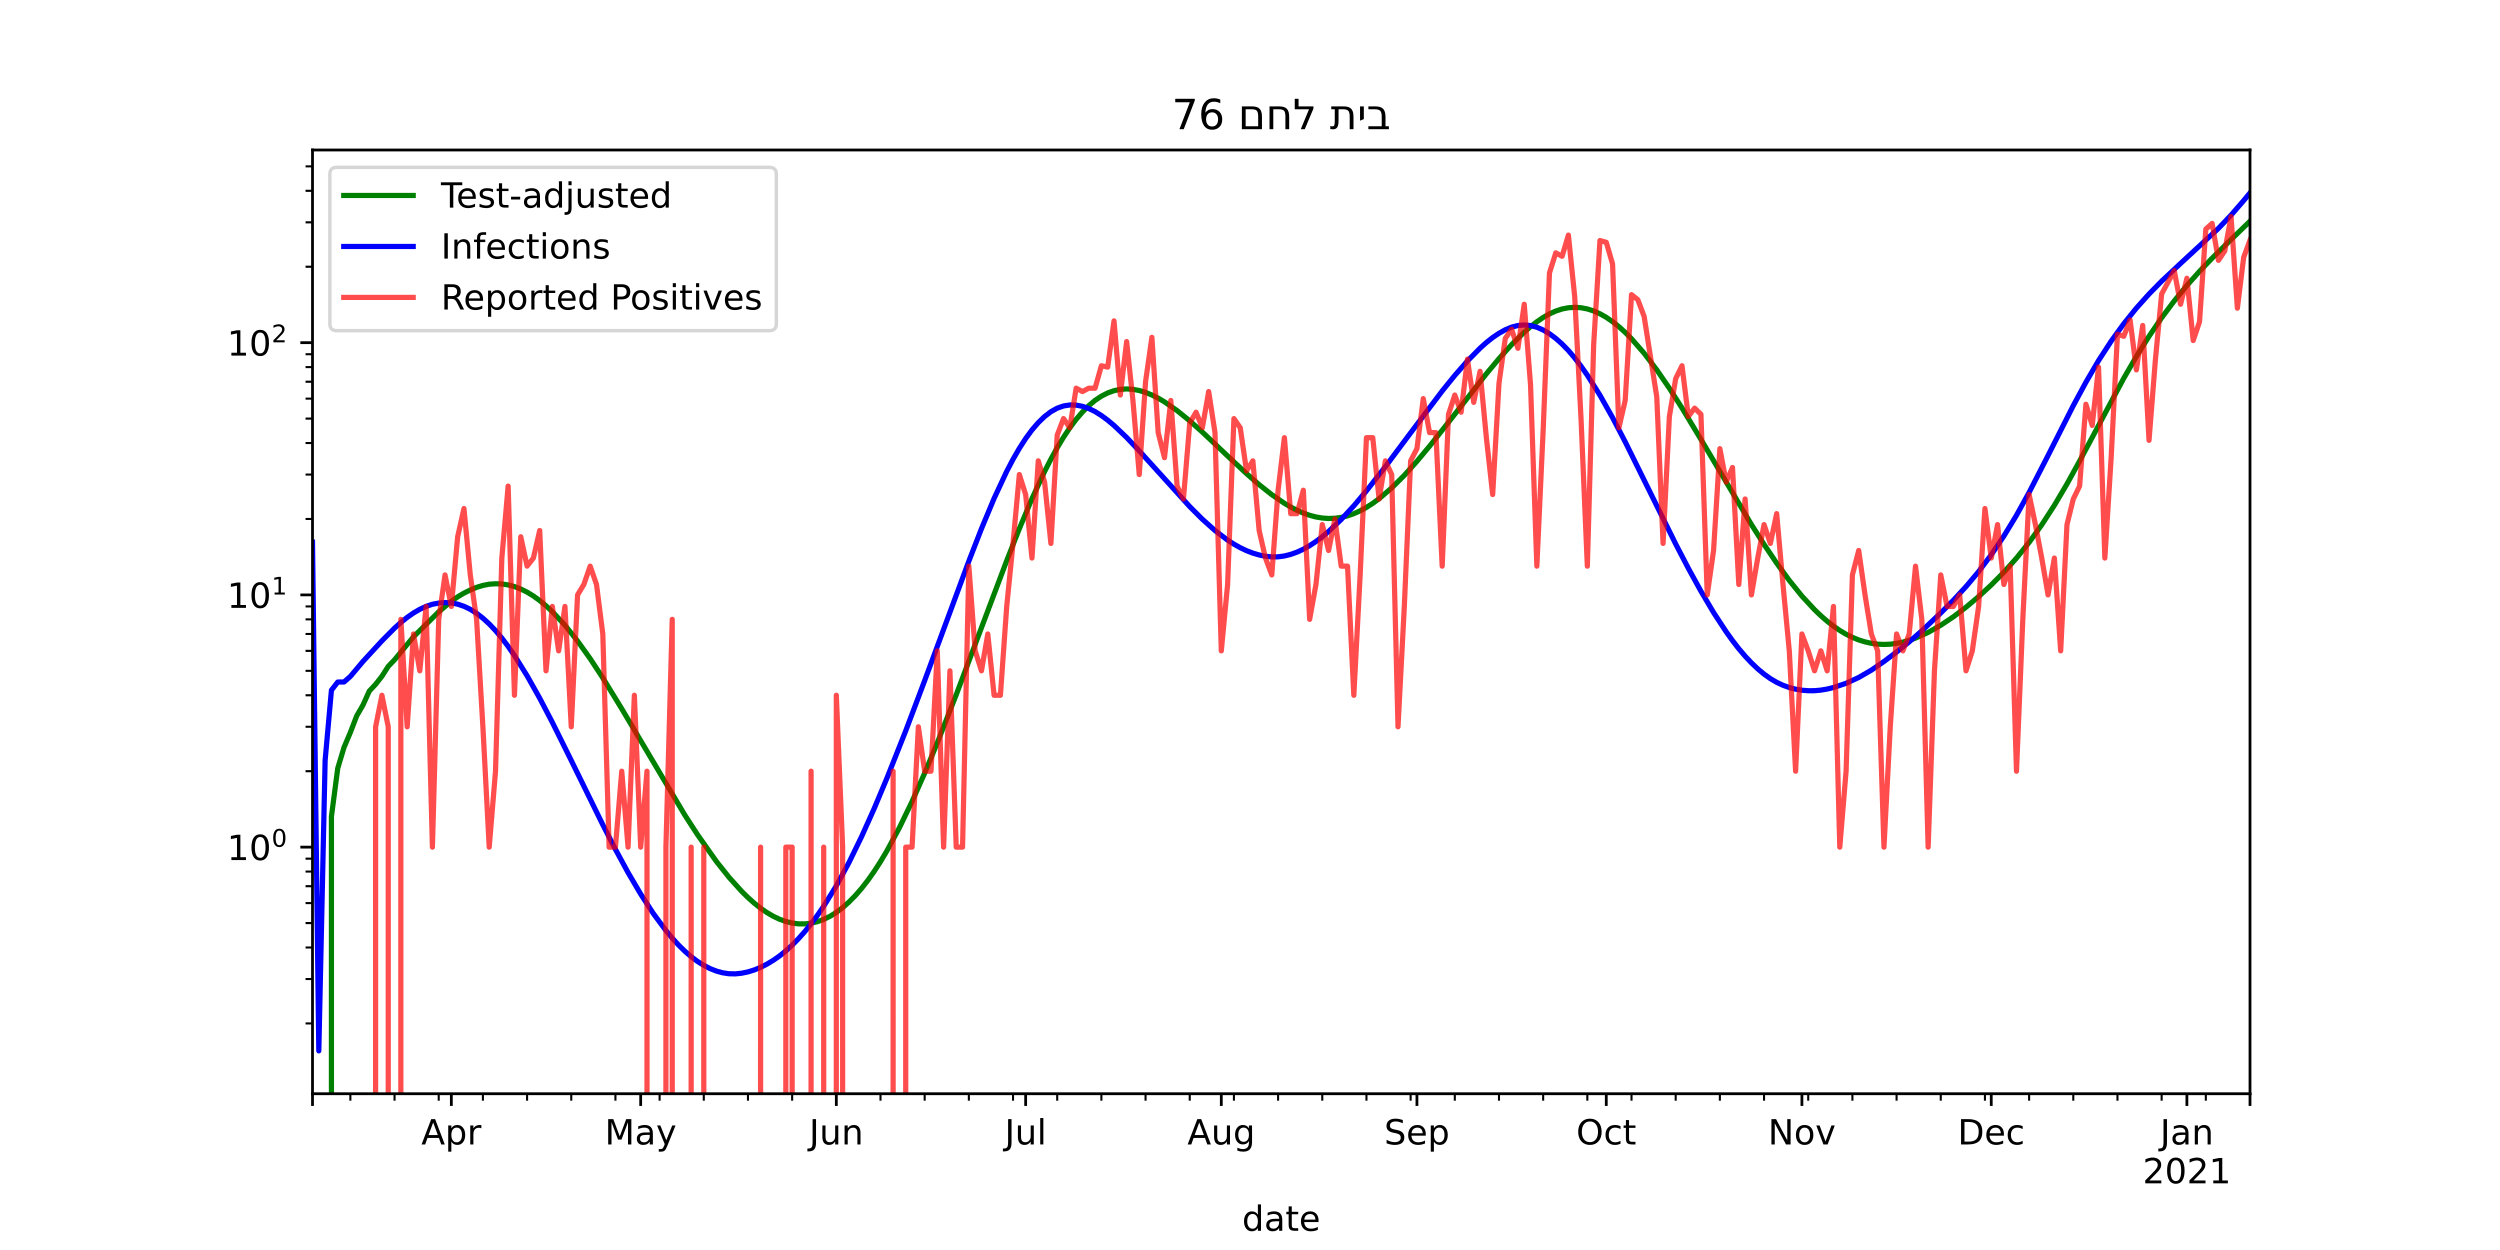 <?xml version="1.0" encoding="utf-8" standalone="no"?>
<!DOCTYPE svg PUBLIC "-//W3C//DTD SVG 1.1//EN"
  "http://www.w3.org/Graphics/SVG/1.1/DTD/svg11.dtd">
<!-- Created with matplotlib (https://matplotlib.org/) -->
<svg height="360pt" version="1.1" viewBox="0 0 720 360" width="720pt" xmlns="http://www.w3.org/2000/svg" xmlns:xlink="http://www.w3.org/1999/xlink">
 <defs>
  <style type="text/css">*{stroke-linecap:butt;stroke-linejoin:round;}</style>
 </defs>
 <g id="figure_1">
  <g id="patch_1">
   <path d="M 0 360 
L 720 360 
L 720 0 
L 0 0 
z
" style="fill:#ffffff;"/>
  </g>
  <g id="axes_1">
   <g id="patch_2">
    <path d="M 90 315 
L 648 315 
L 648 43.2 
L 90 43.2 
z
" style="fill:#ffffff;"/>
   </g>
   <g id="matplotlib.axis_1">
    <g id="xtick_1">
     <g id="line2d_1">
      <defs>
       <path d="M 0 0 
L 0 3.5 
" id="md48833c5bd" style="stroke:#000000;stroke-width:0.8;"/>
      </defs>
      <g>
       <use style="stroke:#000000;stroke-width:0.8;" x="90" xlink:href="#md48833c5bd" y="315"/>
      </g>
     </g>
    </g>
    <g id="xtick_2">
     <g id="line2d_2">
      <g>
       <use style="stroke:#000000;stroke-width:0.8;" x="129.987" xlink:href="#md48833c5bd" y="315"/>
      </g>
     </g>
     <g id="text_1">
      <!-- Apr -->
      <g transform="translate(121.337 329.598)scale(0.1 -0.1)">
       <defs>
        <path d="M 34.188 63.188 
L 20.797 26.906 
L 47.609 26.906 
z
M 28.609 72.906 
L 39.797 72.906 
L 67.578 0 
L 57.328 0 
L 50.688 18.703 
L 17.828 18.703 
L 11.188 0 
L 0.781 0 
z
" id="DejaVuSans-65"/>
        <path d="M 18.109 8.203 
L 18.109 -20.797 
L 9.078 -20.797 
L 9.078 54.688 
L 18.109 54.688 
L 18.109 46.391 
Q 20.953 51.266 25.266 53.625 
Q 29.594 56 35.594 56 
Q 45.562 56 51.781 48.094 
Q 58.016 40.188 58.016 27.297 
Q 58.016 14.406 51.781 6.484 
Q 45.562 -1.422 35.594 -1.422 
Q 29.594 -1.422 25.266 0.953 
Q 20.953 3.328 18.109 8.203 
z
M 48.688 27.297 
Q 48.688 37.203 44.609 42.844 
Q 40.531 48.484 33.406 48.484 
Q 26.266 48.484 22.188 42.844 
Q 18.109 37.203 18.109 27.297 
Q 18.109 17.391 22.188 11.75 
Q 26.266 6.109 33.406 6.109 
Q 40.531 6.109 44.609 11.75 
Q 48.688 17.391 48.688 27.297 
z
" id="DejaVuSans-112"/>
        <path d="M 41.109 46.297 
Q 39.594 47.172 37.812 47.578 
Q 36.031 48 33.891 48 
Q 26.266 48 22.188 43.047 
Q 18.109 38.094 18.109 28.812 
L 18.109 0 
L 9.078 0 
L 9.078 54.688 
L 18.109 54.688 
L 18.109 46.188 
Q 20.953 51.172 25.484 53.578 
Q 30.031 56 36.531 56 
Q 37.453 56 38.578 55.875 
Q 39.703 55.766 41.062 55.516 
z
" id="DejaVuSans-114"/>
       </defs>
       <use xlink:href="#DejaVuSans-65"/>
       <use x="68.408" xlink:href="#DejaVuSans-112"/>
       <use x="131.885" xlink:href="#DejaVuSans-114"/>
      </g>
     </g>
    </g>
    <g id="xtick_3">
     <g id="line2d_3">
      <g>
       <use style="stroke:#000000;stroke-width:0.8;" x="184.515" xlink:href="#md48833c5bd" y="315"/>
      </g>
     </g>
     <g id="text_2">
      <!-- May -->
      <g transform="translate(174.177 329.598)scale(0.1 -0.1)">
       <defs>
        <path d="M 9.812 72.906 
L 24.516 72.906 
L 43.109 23.297 
L 61.812 72.906 
L 76.516 72.906 
L 76.516 0 
L 66.891 0 
L 66.891 64.016 
L 48.094 14.016 
L 38.188 14.016 
L 19.391 64.016 
L 19.391 0 
L 9.812 0 
z
" id="DejaVuSans-77"/>
        <path d="M 34.281 27.484 
Q 23.391 27.484 19.188 25 
Q 14.984 22.516 14.984 16.5 
Q 14.984 11.719 18.141 8.906 
Q 21.297 6.109 26.703 6.109 
Q 34.188 6.109 38.703 11.406 
Q 43.219 16.703 43.219 25.484 
L 43.219 27.484 
z
M 52.203 31.203 
L 52.203 0 
L 43.219 0 
L 43.219 8.297 
Q 40.141 3.328 35.547 0.953 
Q 30.953 -1.422 24.312 -1.422 
Q 15.922 -1.422 10.953 3.297 
Q 6 8.016 6 15.922 
Q 6 25.141 12.172 29.828 
Q 18.359 34.516 30.609 34.516 
L 43.219 34.516 
L 43.219 35.406 
Q 43.219 41.609 39.141 45 
Q 35.062 48.391 27.688 48.391 
Q 23 48.391 18.547 47.266 
Q 14.109 46.141 10.016 43.891 
L 10.016 52.203 
Q 14.938 54.109 19.578 55.047 
Q 24.219 56 28.609 56 
Q 40.484 56 46.344 49.844 
Q 52.203 43.703 52.203 31.203 
z
" id="DejaVuSans-97"/>
        <path d="M 32.172 -5.078 
Q 28.375 -14.844 24.75 -17.812 
Q 21.141 -20.797 15.094 -20.797 
L 7.906 -20.797 
L 7.906 -13.281 
L 13.188 -13.281 
Q 16.891 -13.281 18.938 -11.516 
Q 21 -9.766 23.484 -3.219 
L 25.094 0.875 
L 2.984 54.688 
L 12.5 54.688 
L 29.594 11.922 
L 46.688 54.688 
L 56.203 54.688 
z
" id="DejaVuSans-121"/>
       </defs>
       <use xlink:href="#DejaVuSans-77"/>
       <use x="86.279" xlink:href="#DejaVuSans-97"/>
       <use x="147.559" xlink:href="#DejaVuSans-121"/>
      </g>
     </g>
    </g>
    <g id="xtick_4">
     <g id="line2d_4">
      <g>
       <use style="stroke:#000000;stroke-width:0.8;" x="240.86" xlink:href="#md48833c5bd" y="315"/>
      </g>
     </g>
     <g id="text_3">
      <!-- Jun -->
      <g transform="translate(233.047 329.598)scale(0.1 -0.1)">
       <defs>
        <path d="M 9.812 72.906 
L 19.672 72.906 
L 19.672 5.078 
Q 19.672 -8.109 14.672 -14.062 
Q 9.672 -20.016 -1.422 -20.016 
L -5.172 -20.016 
L -5.172 -11.719 
L -2.094 -11.719 
Q 4.438 -11.719 7.125 -8.047 
Q 9.812 -4.391 9.812 5.078 
z
" id="DejaVuSans-74"/>
        <path d="M 8.5 21.578 
L 8.5 54.688 
L 17.484 54.688 
L 17.484 21.922 
Q 17.484 14.156 20.5 10.266 
Q 23.531 6.391 29.594 6.391 
Q 36.859 6.391 41.078 11.031 
Q 45.312 15.672 45.312 23.688 
L 45.312 54.688 
L 54.297 54.688 
L 54.297 0 
L 45.312 0 
L 45.312 8.406 
Q 42.047 3.422 37.719 1 
Q 33.406 -1.422 27.688 -1.422 
Q 18.266 -1.422 13.375 4.438 
Q 8.5 10.297 8.5 21.578 
z
M 31.109 56 
z
" id="DejaVuSans-117"/>
        <path d="M 54.891 33.016 
L 54.891 0 
L 45.906 0 
L 45.906 32.719 
Q 45.906 40.484 42.875 44.328 
Q 39.844 48.188 33.797 48.188 
Q 26.516 48.188 22.312 43.547 
Q 18.109 38.922 18.109 30.906 
L 18.109 0 
L 9.078 0 
L 9.078 54.688 
L 18.109 54.688 
L 18.109 46.188 
Q 21.344 51.125 25.703 53.562 
Q 30.078 56 35.797 56 
Q 45.219 56 50.047 50.172 
Q 54.891 44.344 54.891 33.016 
z
" id="DejaVuSans-110"/>
       </defs>
       <use xlink:href="#DejaVuSans-74"/>
       <use x="29.492" xlink:href="#DejaVuSans-117"/>
       <use x="92.871" xlink:href="#DejaVuSans-110"/>
      </g>
     </g>
    </g>
    <g id="xtick_5">
     <g id="line2d_5">
      <g>
       <use style="stroke:#000000;stroke-width:0.8;" x="295.388" xlink:href="#md48833c5bd" y="315"/>
      </g>
     </g>
     <g id="text_4">
      <!-- Jul -->
      <g transform="translate(289.355 329.598)scale(0.1 -0.1)">
       <defs>
        <path d="M 9.422 75.984 
L 18.406 75.984 
L 18.406 0 
L 9.422 0 
z
" id="DejaVuSans-108"/>
       </defs>
       <use xlink:href="#DejaVuSans-74"/>
       <use x="29.492" xlink:href="#DejaVuSans-117"/>
       <use x="92.871" xlink:href="#DejaVuSans-108"/>
      </g>
     </g>
    </g>
    <g id="xtick_6">
     <g id="line2d_6">
      <g>
       <use style="stroke:#000000;stroke-width:0.8;" x="351.733" xlink:href="#md48833c5bd" y="315"/>
      </g>
     </g>
     <g id="text_5">
      <!-- Aug -->
      <g transform="translate(341.97 329.598)scale(0.1 -0.1)">
       <defs>
        <path d="M 45.406 27.984 
Q 45.406 37.75 41.375 43.109 
Q 37.359 48.484 30.078 48.484 
Q 22.859 48.484 18.828 43.109 
Q 14.797 37.75 14.797 27.984 
Q 14.797 18.266 18.828 12.891 
Q 22.859 7.516 30.078 7.516 
Q 37.359 7.516 41.375 12.891 
Q 45.406 18.266 45.406 27.984 
z
M 54.391 6.781 
Q 54.391 -7.172 48.188 -13.984 
Q 42 -20.797 29.203 -20.797 
Q 24.469 -20.797 20.266 -20.094 
Q 16.062 -19.391 12.109 -17.922 
L 12.109 -9.188 
Q 16.062 -11.328 19.922 -12.344 
Q 23.781 -13.375 27.781 -13.375 
Q 36.625 -13.375 41.016 -8.766 
Q 45.406 -4.156 45.406 5.172 
L 45.406 9.625 
Q 42.625 4.781 38.281 2.391 
Q 33.938 0 27.875 0 
Q 17.828 0 11.672 7.656 
Q 5.516 15.328 5.516 27.984 
Q 5.516 40.672 11.672 48.328 
Q 17.828 56 27.875 56 
Q 33.938 56 38.281 53.609 
Q 42.625 51.219 45.406 46.391 
L 45.406 54.688 
L 54.391 54.688 
z
" id="DejaVuSans-103"/>
       </defs>
       <use xlink:href="#DejaVuSans-65"/>
       <use x="68.408" xlink:href="#DejaVuSans-117"/>
       <use x="131.787" xlink:href="#DejaVuSans-103"/>
      </g>
     </g>
    </g>
    <g id="xtick_7">
     <g id="line2d_7">
      <g>
       <use style="stroke:#000000;stroke-width:0.8;" x="408.078" xlink:href="#md48833c5bd" y="315"/>
      </g>
     </g>
     <g id="text_6">
      <!-- Sep -->
      <g transform="translate(398.653 329.598)scale(0.1 -0.1)">
       <defs>
        <path d="M 53.516 70.516 
L 53.516 60.891 
Q 47.906 63.578 42.922 64.891 
Q 37.938 66.219 33.297 66.219 
Q 25.25 66.219 20.875 63.094 
Q 16.5 59.969 16.5 54.203 
Q 16.5 49.359 19.406 46.891 
Q 22.312 44.438 30.422 42.922 
L 36.375 41.703 
Q 47.406 39.594 52.656 34.297 
Q 57.906 29 57.906 20.125 
Q 57.906 9.516 50.797 4.047 
Q 43.703 -1.422 29.984 -1.422 
Q 24.812 -1.422 18.969 -0.25 
Q 13.141 0.922 6.891 3.219 
L 6.891 13.375 
Q 12.891 10.016 18.656 8.297 
Q 24.422 6.594 29.984 6.594 
Q 38.422 6.594 43.016 9.906 
Q 47.609 13.234 47.609 19.391 
Q 47.609 24.75 44.312 27.781 
Q 41.016 30.812 33.5 32.328 
L 27.484 33.5 
Q 16.453 35.688 11.516 40.375 
Q 6.594 45.062 6.594 53.422 
Q 6.594 63.094 13.406 68.656 
Q 20.219 74.219 32.172 74.219 
Q 37.312 74.219 42.625 73.281 
Q 47.953 72.359 53.516 70.516 
z
" id="DejaVuSans-83"/>
        <path d="M 56.203 29.594 
L 56.203 25.203 
L 14.891 25.203 
Q 15.484 15.922 20.484 11.062 
Q 25.484 6.203 34.422 6.203 
Q 39.594 6.203 44.453 7.469 
Q 49.312 8.734 54.109 11.281 
L 54.109 2.781 
Q 49.266 0.734 44.188 -0.344 
Q 39.109 -1.422 33.891 -1.422 
Q 20.797 -1.422 13.156 6.188 
Q 5.516 13.812 5.516 26.812 
Q 5.516 40.234 12.766 48.109 
Q 20.016 56 32.328 56 
Q 43.359 56 49.781 48.891 
Q 56.203 41.797 56.203 29.594 
z
M 47.219 32.234 
Q 47.125 39.594 43.094 43.984 
Q 39.062 48.391 32.422 48.391 
Q 24.906 48.391 20.391 44.141 
Q 15.875 39.891 15.188 32.172 
z
" id="DejaVuSans-101"/>
       </defs>
       <use xlink:href="#DejaVuSans-83"/>
       <use x="63.477" xlink:href="#DejaVuSans-101"/>
       <use x="125" xlink:href="#DejaVuSans-112"/>
      </g>
     </g>
    </g>
    <g id="xtick_8">
     <g id="line2d_8">
      <g>
       <use style="stroke:#000000;stroke-width:0.8;" x="462.606" xlink:href="#md48833c5bd" y="315"/>
      </g>
     </g>
     <g id="text_7">
      <!-- Oct -->
      <g transform="translate(453.961 329.598)scale(0.1 -0.1)">
       <defs>
        <path d="M 39.406 66.219 
Q 28.656 66.219 22.328 58.203 
Q 16.016 50.203 16.016 36.375 
Q 16.016 22.609 22.328 14.594 
Q 28.656 6.594 39.406 6.594 
Q 50.141 6.594 56.422 14.594 
Q 62.703 22.609 62.703 36.375 
Q 62.703 50.203 56.422 58.203 
Q 50.141 66.219 39.406 66.219 
z
M 39.406 74.219 
Q 54.734 74.219 63.906 63.938 
Q 73.094 53.656 73.094 36.375 
Q 73.094 19.141 63.906 8.859 
Q 54.734 -1.422 39.406 -1.422 
Q 24.031 -1.422 14.812 8.828 
Q 5.609 19.094 5.609 36.375 
Q 5.609 53.656 14.812 63.938 
Q 24.031 74.219 39.406 74.219 
z
" id="DejaVuSans-79"/>
        <path d="M 48.781 52.594 
L 48.781 44.188 
Q 44.969 46.297 41.141 47.344 
Q 37.312 48.391 33.406 48.391 
Q 24.656 48.391 19.812 42.844 
Q 14.984 37.312 14.984 27.297 
Q 14.984 17.281 19.812 11.734 
Q 24.656 6.203 33.406 6.203 
Q 37.312 6.203 41.141 7.25 
Q 44.969 8.297 48.781 10.406 
L 48.781 2.094 
Q 45.016 0.344 40.984 -0.531 
Q 36.969 -1.422 32.422 -1.422 
Q 20.062 -1.422 12.781 6.344 
Q 5.516 14.109 5.516 27.297 
Q 5.516 40.672 12.859 48.328 
Q 20.219 56 33.016 56 
Q 37.156 56 41.109 55.141 
Q 45.062 54.297 48.781 52.594 
z
" id="DejaVuSans-99"/>
        <path d="M 18.312 70.219 
L 18.312 54.688 
L 36.812 54.688 
L 36.812 47.703 
L 18.312 47.703 
L 18.312 18.016 
Q 18.312 11.328 20.141 9.422 
Q 21.969 7.516 27.594 7.516 
L 36.812 7.516 
L 36.812 0 
L 27.594 0 
Q 17.188 0 13.234 3.875 
Q 9.281 7.766 9.281 18.016 
L 9.281 47.703 
L 2.688 47.703 
L 2.688 54.688 
L 9.281 54.688 
L 9.281 70.219 
z
" id="DejaVuSans-116"/>
       </defs>
       <use xlink:href="#DejaVuSans-79"/>
       <use x="78.711" xlink:href="#DejaVuSans-99"/>
       <use x="133.691" xlink:href="#DejaVuSans-116"/>
      </g>
     </g>
    </g>
    <g id="xtick_9">
     <g id="line2d_9">
      <g>
       <use style="stroke:#000000;stroke-width:0.8;" x="518.951" xlink:href="#md48833c5bd" y="315"/>
      </g>
     </g>
     <g id="text_8">
      <!-- Nov -->
      <g transform="translate(509.192 329.598)scale(0.1 -0.1)">
       <defs>
        <path d="M 9.812 72.906 
L 23.094 72.906 
L 55.422 11.922 
L 55.422 72.906 
L 64.984 72.906 
L 64.984 0 
L 51.703 0 
L 19.391 60.984 
L 19.391 0 
L 9.812 0 
z
" id="DejaVuSans-78"/>
        <path d="M 30.609 48.391 
Q 23.391 48.391 19.188 42.75 
Q 14.984 37.109 14.984 27.297 
Q 14.984 17.484 19.156 11.844 
Q 23.344 6.203 30.609 6.203 
Q 37.797 6.203 41.984 11.859 
Q 46.188 17.531 46.188 27.297 
Q 46.188 37.016 41.984 42.703 
Q 37.797 48.391 30.609 48.391 
z
M 30.609 56 
Q 42.328 56 49.016 48.375 
Q 55.719 40.766 55.719 27.297 
Q 55.719 13.875 49.016 6.219 
Q 42.328 -1.422 30.609 -1.422 
Q 18.844 -1.422 12.172 6.219 
Q 5.516 13.875 5.516 27.297 
Q 5.516 40.766 12.172 48.375 
Q 18.844 56 30.609 56 
z
" id="DejaVuSans-111"/>
        <path d="M 2.984 54.688 
L 12.5 54.688 
L 29.594 8.797 
L 46.688 54.688 
L 56.203 54.688 
L 35.688 0 
L 23.484 0 
z
" id="DejaVuSans-118"/>
       </defs>
       <use xlink:href="#DejaVuSans-78"/>
       <use x="74.805" xlink:href="#DejaVuSans-111"/>
       <use x="135.986" xlink:href="#DejaVuSans-118"/>
      </g>
     </g>
    </g>
    <g id="xtick_10">
     <g id="line2d_10">
      <g>
       <use style="stroke:#000000;stroke-width:0.8;" x="573.479" xlink:href="#md48833c5bd" y="315"/>
      </g>
     </g>
     <g id="text_9">
      <!-- Dec -->
      <g transform="translate(563.803 329.598)scale(0.1 -0.1)">
       <defs>
        <path d="M 19.672 64.797 
L 19.672 8.109 
L 31.594 8.109 
Q 46.688 8.109 53.688 14.938 
Q 60.688 21.781 60.688 36.531 
Q 60.688 51.172 53.688 57.984 
Q 46.688 64.797 31.594 64.797 
z
M 9.812 72.906 
L 30.078 72.906 
Q 51.266 72.906 61.172 64.094 
Q 71.094 55.281 71.094 36.531 
Q 71.094 17.672 61.125 8.828 
Q 51.172 0 30.078 0 
L 9.812 0 
z
" id="DejaVuSans-68"/>
       </defs>
       <use xlink:href="#DejaVuSans-68"/>
       <use x="77.002" xlink:href="#DejaVuSans-101"/>
       <use x="138.525" xlink:href="#DejaVuSans-99"/>
      </g>
     </g>
    </g>
    <g id="xtick_11">
     <g id="line2d_11">
      <g>
       <use style="stroke:#000000;stroke-width:0.8;" x="629.824" xlink:href="#md48833c5bd" y="315"/>
      </g>
     </g>
     <g id="text_10">
      <!-- Jan -->
      <g transform="translate(622.116 329.598)scale(0.1 -0.1)">
       <use xlink:href="#DejaVuSans-74"/>
       <use x="29.492" xlink:href="#DejaVuSans-97"/>
       <use x="90.771" xlink:href="#DejaVuSans-110"/>
      </g>
      <!-- 2021 -->
      <g transform="translate(617.099 340.796)scale(0.1 -0.1)">
       <defs>
        <path d="M 19.188 8.297 
L 53.609 8.297 
L 53.609 0 
L 7.328 0 
L 7.328 8.297 
Q 12.938 14.109 22.625 23.891 
Q 32.328 33.688 34.812 36.531 
Q 39.547 41.844 41.422 45.531 
Q 43.312 49.219 43.312 52.781 
Q 43.312 58.594 39.234 62.25 
Q 35.156 65.922 28.609 65.922 
Q 23.969 65.922 18.812 64.312 
Q 13.672 62.703 7.812 59.422 
L 7.812 69.391 
Q 13.766 71.781 18.938 73 
Q 24.125 74.219 28.422 74.219 
Q 39.75 74.219 46.484 68.547 
Q 53.219 62.891 53.219 53.422 
Q 53.219 48.922 51.531 44.891 
Q 49.859 40.875 45.406 35.406 
Q 44.188 33.984 37.641 27.219 
Q 31.109 20.453 19.188 8.297 
z
" id="DejaVuSans-50"/>
        <path d="M 31.781 66.406 
Q 24.172 66.406 20.328 58.906 
Q 16.5 51.422 16.5 36.375 
Q 16.5 21.391 20.328 13.891 
Q 24.172 6.391 31.781 6.391 
Q 39.453 6.391 43.281 13.891 
Q 47.125 21.391 47.125 36.375 
Q 47.125 51.422 43.281 58.906 
Q 39.453 66.406 31.781 66.406 
z
M 31.781 74.219 
Q 44.047 74.219 50.516 64.516 
Q 56.984 54.828 56.984 36.375 
Q 56.984 17.969 50.516 8.266 
Q 44.047 -1.422 31.781 -1.422 
Q 19.531 -1.422 13.062 8.266 
Q 6.594 17.969 6.594 36.375 
Q 6.594 54.828 13.062 64.516 
Q 19.531 74.219 31.781 74.219 
z
" id="DejaVuSans-48"/>
        <path d="M 12.406 8.297 
L 28.516 8.297 
L 28.516 63.922 
L 10.984 60.406 
L 10.984 69.391 
L 28.422 72.906 
L 38.281 72.906 
L 38.281 8.297 
L 54.391 8.297 
L 54.391 0 
L 12.406 0 
z
" id="DejaVuSans-49"/>
       </defs>
       <use xlink:href="#DejaVuSans-50"/>
       <use x="63.623" xlink:href="#DejaVuSans-48"/>
       <use x="127.246" xlink:href="#DejaVuSans-50"/>
       <use x="190.869" xlink:href="#DejaVuSans-49"/>
      </g>
     </g>
    </g>
    <g id="xtick_12">
     <g id="line2d_12">
      <g>
       <use style="stroke:#000000;stroke-width:0.8;" x="648" xlink:href="#md48833c5bd" y="315"/>
      </g>
     </g>
    </g>
    <g id="xtick_13">
     <g id="line2d_13">
      <defs>
       <path d="M 0 0 
L 0 2 
" id="meb9713daab" style="stroke:#000000;stroke-width:0.6;"/>
      </defs>
      <g>
       <use style="stroke:#000000;stroke-width:0.6;" x="100.906" xlink:href="#meb9713daab" y="315"/>
      </g>
     </g>
    </g>
    <g id="xtick_14">
     <g id="line2d_14">
      <g>
       <use style="stroke:#000000;stroke-width:0.6;" x="113.629" xlink:href="#meb9713daab" y="315"/>
      </g>
     </g>
    </g>
    <g id="xtick_15">
     <g id="line2d_15">
      <g>
       <use style="stroke:#000000;stroke-width:0.6;" x="126.352" xlink:href="#meb9713daab" y="315"/>
      </g>
     </g>
    </g>
    <g id="xtick_16">
     <g id="line2d_16">
      <g>
       <use style="stroke:#000000;stroke-width:0.6;" x="139.075" xlink:href="#meb9713daab" y="315"/>
      </g>
     </g>
    </g>
    <g id="xtick_17">
     <g id="line2d_17">
      <g>
       <use style="stroke:#000000;stroke-width:0.6;" x="151.798" xlink:href="#meb9713daab" y="315"/>
      </g>
     </g>
    </g>
    <g id="xtick_18">
     <g id="line2d_18">
      <g>
       <use style="stroke:#000000;stroke-width:0.6;" x="164.521" xlink:href="#meb9713daab" y="315"/>
      </g>
     </g>
    </g>
    <g id="xtick_19">
     <g id="line2d_19">
      <g>
       <use style="stroke:#000000;stroke-width:0.6;" x="177.244" xlink:href="#meb9713daab" y="315"/>
      </g>
     </g>
    </g>
    <g id="xtick_20">
     <g id="line2d_20">
      <g>
       <use style="stroke:#000000;stroke-width:0.6;" x="189.967" xlink:href="#meb9713daab" y="315"/>
      </g>
     </g>
    </g>
    <g id="xtick_21">
     <g id="line2d_21">
      <g>
       <use style="stroke:#000000;stroke-width:0.6;" x="202.691" xlink:href="#meb9713daab" y="315"/>
      </g>
     </g>
    </g>
    <g id="xtick_22">
     <g id="line2d_22">
      <g>
       <use style="stroke:#000000;stroke-width:0.6;" x="215.414" xlink:href="#meb9713daab" y="315"/>
      </g>
     </g>
    </g>
    <g id="xtick_23">
     <g id="line2d_23">
      <g>
       <use style="stroke:#000000;stroke-width:0.6;" x="228.137" xlink:href="#meb9713daab" y="315"/>
      </g>
     </g>
    </g>
    <g id="xtick_24">
     <g id="line2d_24">
      <g>
       <use style="stroke:#000000;stroke-width:0.6;" x="253.583" xlink:href="#meb9713daab" y="315"/>
      </g>
     </g>
    </g>
    <g id="xtick_25">
     <g id="line2d_25">
      <g>
       <use style="stroke:#000000;stroke-width:0.6;" x="266.306" xlink:href="#meb9713daab" y="315"/>
      </g>
     </g>
    </g>
    <g id="xtick_26">
     <g id="line2d_26">
      <g>
       <use style="stroke:#000000;stroke-width:0.6;" x="279.029" xlink:href="#meb9713daab" y="315"/>
      </g>
     </g>
    </g>
    <g id="xtick_27">
     <g id="line2d_27">
      <g>
       <use style="stroke:#000000;stroke-width:0.6;" x="291.752" xlink:href="#meb9713daab" y="315"/>
      </g>
     </g>
    </g>
    <g id="xtick_28">
     <g id="line2d_28">
      <g>
       <use style="stroke:#000000;stroke-width:0.6;" x="304.476" xlink:href="#meb9713daab" y="315"/>
      </g>
     </g>
    </g>
    <g id="xtick_29">
     <g id="line2d_29">
      <g>
       <use style="stroke:#000000;stroke-width:0.6;" x="317.199" xlink:href="#meb9713daab" y="315"/>
      </g>
     </g>
    </g>
    <g id="xtick_30">
     <g id="line2d_30">
      <g>
       <use style="stroke:#000000;stroke-width:0.6;" x="329.922" xlink:href="#meb9713daab" y="315"/>
      </g>
     </g>
    </g>
    <g id="xtick_31">
     <g id="line2d_31">
      <g>
       <use style="stroke:#000000;stroke-width:0.6;" x="342.645" xlink:href="#meb9713daab" y="315"/>
      </g>
     </g>
    </g>
    <g id="xtick_32">
     <g id="line2d_32">
      <g>
       <use style="stroke:#000000;stroke-width:0.6;" x="355.368" xlink:href="#meb9713daab" y="315"/>
      </g>
     </g>
    </g>
    <g id="xtick_33">
     <g id="line2d_33">
      <g>
       <use style="stroke:#000000;stroke-width:0.6;" x="368.091" xlink:href="#meb9713daab" y="315"/>
      </g>
     </g>
    </g>
    <g id="xtick_34">
     <g id="line2d_34">
      <g>
       <use style="stroke:#000000;stroke-width:0.6;" x="380.814" xlink:href="#meb9713daab" y="315"/>
      </g>
     </g>
    </g>
    <g id="xtick_35">
     <g id="line2d_35">
      <g>
       <use style="stroke:#000000;stroke-width:0.6;" x="393.537" xlink:href="#meb9713daab" y="315"/>
      </g>
     </g>
    </g>
    <g id="xtick_36">
     <g id="line2d_36">
      <g>
       <use style="stroke:#000000;stroke-width:0.6;" x="406.261" xlink:href="#meb9713daab" y="315"/>
      </g>
     </g>
    </g>
    <g id="xtick_37">
     <g id="line2d_37">
      <g>
       <use style="stroke:#000000;stroke-width:0.6;" x="418.984" xlink:href="#meb9713daab" y="315"/>
      </g>
     </g>
    </g>
    <g id="xtick_38">
     <g id="line2d_38">
      <g>
       <use style="stroke:#000000;stroke-width:0.6;" x="431.707" xlink:href="#meb9713daab" y="315"/>
      </g>
     </g>
    </g>
    <g id="xtick_39">
     <g id="line2d_39">
      <g>
       <use style="stroke:#000000;stroke-width:0.6;" x="444.43" xlink:href="#meb9713daab" y="315"/>
      </g>
     </g>
    </g>
    <g id="xtick_40">
     <g id="line2d_40">
      <g>
       <use style="stroke:#000000;stroke-width:0.6;" x="457.153" xlink:href="#meb9713daab" y="315"/>
      </g>
     </g>
    </g>
    <g id="xtick_41">
     <g id="line2d_41">
      <g>
       <use style="stroke:#000000;stroke-width:0.6;" x="469.876" xlink:href="#meb9713daab" y="315"/>
      </g>
     </g>
    </g>
    <g id="xtick_42">
     <g id="line2d_42">
      <g>
       <use style="stroke:#000000;stroke-width:0.6;" x="482.599" xlink:href="#meb9713daab" y="315"/>
      </g>
     </g>
    </g>
    <g id="xtick_43">
     <g id="line2d_43">
      <g>
       <use style="stroke:#000000;stroke-width:0.6;" x="495.322" xlink:href="#meb9713daab" y="315"/>
      </g>
     </g>
    </g>
    <g id="xtick_44">
     <g id="line2d_44">
      <g>
       <use style="stroke:#000000;stroke-width:0.6;" x="508.046" xlink:href="#meb9713daab" y="315"/>
      </g>
     </g>
    </g>
    <g id="xtick_45">
     <g id="line2d_45">
      <g>
       <use style="stroke:#000000;stroke-width:0.6;" x="520.769" xlink:href="#meb9713daab" y="315"/>
      </g>
     </g>
    </g>
    <g id="xtick_46">
     <g id="line2d_46">
      <g>
       <use style="stroke:#000000;stroke-width:0.6;" x="533.492" xlink:href="#meb9713daab" y="315"/>
      </g>
     </g>
    </g>
    <g id="xtick_47">
     <g id="line2d_47">
      <g>
       <use style="stroke:#000000;stroke-width:0.6;" x="546.215" xlink:href="#meb9713daab" y="315"/>
      </g>
     </g>
    </g>
    <g id="xtick_48">
     <g id="line2d_48">
      <g>
       <use style="stroke:#000000;stroke-width:0.6;" x="558.938" xlink:href="#meb9713daab" y="315"/>
      </g>
     </g>
    </g>
    <g id="xtick_49">
     <g id="line2d_49">
      <g>
       <use style="stroke:#000000;stroke-width:0.6;" x="571.661" xlink:href="#meb9713daab" y="315"/>
      </g>
     </g>
    </g>
    <g id="xtick_50">
     <g id="line2d_50">
      <g>
       <use style="stroke:#000000;stroke-width:0.6;" x="584.384" xlink:href="#meb9713daab" y="315"/>
      </g>
     </g>
    </g>
    <g id="xtick_51">
     <g id="line2d_51">
      <g>
       <use style="stroke:#000000;stroke-width:0.6;" x="597.107" xlink:href="#meb9713daab" y="315"/>
      </g>
     </g>
    </g>
    <g id="xtick_52">
     <g id="line2d_52">
      <g>
       <use style="stroke:#000000;stroke-width:0.6;" x="609.831" xlink:href="#meb9713daab" y="315"/>
      </g>
     </g>
    </g>
    <g id="xtick_53">
     <g id="line2d_53">
      <g>
       <use style="stroke:#000000;stroke-width:0.6;" x="622.554" xlink:href="#meb9713daab" y="315"/>
      </g>
     </g>
    </g>
    <g id="xtick_54">
     <g id="line2d_54">
      <g>
       <use style="stroke:#000000;stroke-width:0.6;" x="635.277" xlink:href="#meb9713daab" y="315"/>
      </g>
     </g>
    </g>
    <g id="text_11">
     <!-- date -->
     <g transform="translate(357.725 354.474)scale(0.1 -0.1)">
      <defs>
       <path d="M 45.406 46.391 
L 45.406 75.984 
L 54.391 75.984 
L 54.391 0 
L 45.406 0 
L 45.406 8.203 
Q 42.578 3.328 38.25 0.953 
Q 33.938 -1.422 27.875 -1.422 
Q 17.969 -1.422 11.734 6.484 
Q 5.516 14.406 5.516 27.297 
Q 5.516 40.188 11.734 48.094 
Q 17.969 56 27.875 56 
Q 33.938 56 38.25 53.625 
Q 42.578 51.266 45.406 46.391 
z
M 14.797 27.297 
Q 14.797 17.391 18.875 11.75 
Q 22.953 6.109 30.078 6.109 
Q 37.203 6.109 41.297 11.75 
Q 45.406 17.391 45.406 27.297 
Q 45.406 37.203 41.297 42.844 
Q 37.203 48.484 30.078 48.484 
Q 22.953 48.484 18.875 42.844 
Q 14.797 37.203 14.797 27.297 
z
" id="DejaVuSans-100"/>
      </defs>
      <use xlink:href="#DejaVuSans-100"/>
      <use x="63.477" xlink:href="#DejaVuSans-97"/>
      <use x="124.756" xlink:href="#DejaVuSans-116"/>
      <use x="163.965" xlink:href="#DejaVuSans-101"/>
     </g>
    </g>
   </g>
   <g id="matplotlib.axis_2">
    <g id="ytick_1">
     <g id="line2d_55">
      <defs>
       <path d="M 0 0 
L -3.5 0 
" id="m4fbe4f1797" style="stroke:#000000;stroke-width:0.8;"/>
      </defs>
      <g>
       <use style="stroke:#000000;stroke-width:0.8;" x="90" xlink:href="#m4fbe4f1797" y="243.975"/>
      </g>
     </g>
     <g id="text_12">
      <!-- $\mathdefault{10^{0}}$ -->
      <g transform="translate(65.4 247.774)scale(0.1 -0.1)">
       <use transform="translate(0 0.766)" xlink:href="#DejaVuSans-49"/>
       <use transform="translate(63.623 0.766)" xlink:href="#DejaVuSans-48"/>
       <use transform="translate(128.203 39.047)scale(0.7)" xlink:href="#DejaVuSans-48"/>
      </g>
     </g>
    </g>
    <g id="ytick_2">
     <g id="line2d_56">
      <g>
       <use style="stroke:#000000;stroke-width:0.8;" x="90" xlink:href="#m4fbe4f1797" y="171.332"/>
      </g>
     </g>
     <g id="text_13">
      <!-- $\mathdefault{10^{1}}$ -->
      <g transform="translate(65.4 175.131)scale(0.1 -0.1)">
       <use transform="translate(0 0.684)" xlink:href="#DejaVuSans-49"/>
       <use transform="translate(63.623 0.684)" xlink:href="#DejaVuSans-48"/>
       <use transform="translate(128.203 38.966)scale(0.7)" xlink:href="#DejaVuSans-49"/>
      </g>
     </g>
    </g>
    <g id="ytick_3">
     <g id="line2d_57">
      <g>
       <use style="stroke:#000000;stroke-width:0.8;" x="90" xlink:href="#m4fbe4f1797" y="98.689"/>
      </g>
     </g>
     <g id="text_14">
      <!-- $\mathdefault{10^{2}}$ -->
      <g transform="translate(65.4 102.488)scale(0.1 -0.1)">
       <use transform="translate(0 0.766)" xlink:href="#DejaVuSans-49"/>
       <use transform="translate(63.623 0.766)" xlink:href="#DejaVuSans-48"/>
       <use transform="translate(128.203 39.047)scale(0.7)" xlink:href="#DejaVuSans-50"/>
      </g>
     </g>
    </g>
    <g id="ytick_4">
     <g id="line2d_58">
      <defs>
       <path d="M 0 0 
L -2 0 
" id="m0ab8a5075b" style="stroke:#000000;stroke-width:0.6;"/>
      </defs>
      <g>
       <use style="stroke:#000000;stroke-width:0.6;" x="90" xlink:href="#m0ab8a5075b" y="294.75"/>
      </g>
     </g>
    </g>
    <g id="ytick_5">
     <g id="line2d_59">
      <g>
       <use style="stroke:#000000;stroke-width:0.6;" x="90" xlink:href="#m0ab8a5075b" y="281.958"/>
      </g>
     </g>
    </g>
    <g id="ytick_6">
     <g id="line2d_60">
      <g>
       <use style="stroke:#000000;stroke-width:0.6;" x="90" xlink:href="#m0ab8a5075b" y="272.882"/>
      </g>
     </g>
    </g>
    <g id="ytick_7">
     <g id="line2d_61">
      <g>
       <use style="stroke:#000000;stroke-width:0.6;" x="90" xlink:href="#m0ab8a5075b" y="265.842"/>
      </g>
     </g>
    </g>
    <g id="ytick_8">
     <g id="line2d_62">
      <g>
       <use style="stroke:#000000;stroke-width:0.6;" x="90" xlink:href="#m0ab8a5075b" y="260.09"/>
      </g>
     </g>
    </g>
    <g id="ytick_9">
     <g id="line2d_63">
      <g>
       <use style="stroke:#000000;stroke-width:0.6;" x="90" xlink:href="#m0ab8a5075b" y="255.227"/>
      </g>
     </g>
    </g>
    <g id="ytick_10">
     <g id="line2d_64">
      <g>
       <use style="stroke:#000000;stroke-width:0.6;" x="90" xlink:href="#m0ab8a5075b" y="251.014"/>
      </g>
     </g>
    </g>
    <g id="ytick_11">
     <g id="line2d_65">
      <g>
       <use style="stroke:#000000;stroke-width:0.6;" x="90" xlink:href="#m0ab8a5075b" y="247.299"/>
      </g>
     </g>
    </g>
    <g id="ytick_12">
     <g id="line2d_66">
      <g>
       <use style="stroke:#000000;stroke-width:0.6;" x="90" xlink:href="#m0ab8a5075b" y="222.107"/>
      </g>
     </g>
    </g>
    <g id="ytick_13">
     <g id="line2d_67">
      <g>
       <use style="stroke:#000000;stroke-width:0.6;" x="90" xlink:href="#m0ab8a5075b" y="209.315"/>
      </g>
     </g>
    </g>
    <g id="ytick_14">
     <g id="line2d_68">
      <g>
       <use style="stroke:#000000;stroke-width:0.6;" x="90" xlink:href="#m0ab8a5075b" y="200.239"/>
      </g>
     </g>
    </g>
    <g id="ytick_15">
     <g id="line2d_69">
      <g>
       <use style="stroke:#000000;stroke-width:0.6;" x="90" xlink:href="#m0ab8a5075b" y="193.199"/>
      </g>
     </g>
    </g>
    <g id="ytick_16">
     <g id="line2d_70">
      <g>
       <use style="stroke:#000000;stroke-width:0.6;" x="90" xlink:href="#m0ab8a5075b" y="187.447"/>
      </g>
     </g>
    </g>
    <g id="ytick_17">
     <g id="line2d_71">
      <g>
       <use style="stroke:#000000;stroke-width:0.6;" x="90" xlink:href="#m0ab8a5075b" y="182.584"/>
      </g>
     </g>
    </g>
    <g id="ytick_18">
     <g id="line2d_72">
      <g>
       <use style="stroke:#000000;stroke-width:0.6;" x="90" xlink:href="#m0ab8a5075b" y="178.371"/>
      </g>
     </g>
    </g>
    <g id="ytick_19">
     <g id="line2d_73">
      <g>
       <use style="stroke:#000000;stroke-width:0.6;" x="90" xlink:href="#m0ab8a5075b" y="174.656"/>
      </g>
     </g>
    </g>
    <g id="ytick_20">
     <g id="line2d_74">
      <g>
       <use style="stroke:#000000;stroke-width:0.6;" x="90" xlink:href="#m0ab8a5075b" y="149.464"/>
      </g>
     </g>
    </g>
    <g id="ytick_21">
     <g id="line2d_75">
      <g>
       <use style="stroke:#000000;stroke-width:0.6;" x="90" xlink:href="#m0ab8a5075b" y="136.672"/>
      </g>
     </g>
    </g>
    <g id="ytick_22">
     <g id="line2d_76">
      <g>
       <use style="stroke:#000000;stroke-width:0.6;" x="90" xlink:href="#m0ab8a5075b" y="127.596"/>
      </g>
     </g>
    </g>
    <g id="ytick_23">
     <g id="line2d_77">
      <g>
       <use style="stroke:#000000;stroke-width:0.6;" x="90" xlink:href="#m0ab8a5075b" y="120.556"/>
      </g>
     </g>
    </g>
    <g id="ytick_24">
     <g id="line2d_78">
      <g>
       <use style="stroke:#000000;stroke-width:0.6;" x="90" xlink:href="#m0ab8a5075b" y="114.805"/>
      </g>
     </g>
    </g>
    <g id="ytick_25">
     <g id="line2d_79">
      <g>
       <use style="stroke:#000000;stroke-width:0.6;" x="90" xlink:href="#m0ab8a5075b" y="109.941"/>
      </g>
     </g>
    </g>
    <g id="ytick_26">
     <g id="line2d_80">
      <g>
       <use style="stroke:#000000;stroke-width:0.6;" x="90" xlink:href="#m0ab8a5075b" y="105.729"/>
      </g>
     </g>
    </g>
    <g id="ytick_27">
     <g id="line2d_81">
      <g>
       <use style="stroke:#000000;stroke-width:0.6;" x="90" xlink:href="#m0ab8a5075b" y="102.013"/>
      </g>
     </g>
    </g>
    <g id="ytick_28">
     <g id="line2d_82">
      <g>
       <use style="stroke:#000000;stroke-width:0.6;" x="90" xlink:href="#m0ab8a5075b" y="76.821"/>
      </g>
     </g>
    </g>
    <g id="ytick_29">
     <g id="line2d_83">
      <g>
       <use style="stroke:#000000;stroke-width:0.6;" x="90" xlink:href="#m0ab8a5075b" y="64.029"/>
      </g>
     </g>
    </g>
    <g id="ytick_30">
     <g id="line2d_84">
      <g>
       <use style="stroke:#000000;stroke-width:0.6;" x="90" xlink:href="#m0ab8a5075b" y="54.953"/>
      </g>
     </g>
    </g>
    <g id="ytick_31">
     <g id="line2d_85">
      <g>
       <use style="stroke:#000000;stroke-width:0.6;" x="90" xlink:href="#m0ab8a5075b" y="47.914"/>
      </g>
     </g>
    </g>
   </g>
   <g id="line2d_86">
    <path clip-path="url(#p387dd57f9e)" d="M 95.45 361 
L 95.453 235.161 
L 97.27 221.258 
L 99.088 215.22 
L 100.906 210.93 
L 102.723 206.193 
L 104.541 203.051 
L 106.358 199.028 
L 108.176 197.09 
L 109.993 194.759 
L 111.811 191.92 
L 113.629 190.024 
L 119.081 183.407 
L 126.352 176.207 
L 129.987 173.162 
L 131.805 171.893 
L 133.622 170.822 
L 135.44 169.917 
L 137.257 169.155 
L 139.075 168.608 
L 140.893 168.249 
L 142.71 168.125 
L 144.528 168.18 
L 146.345 168.457 
L 148.163 168.932 
L 149.98 169.633 
L 151.798 170.53 
L 153.616 171.646 
L 155.433 172.955 
L 157.251 174.469 
L 159.068 176.162 
L 162.704 180.06 
L 166.339 184.626 
L 169.974 189.7 
L 173.609 195.236 
L 179.062 204.119 
L 197.238 234.754 
L 200.873 240.371 
L 206.326 248.107 
L 209.961 252.672 
L 213.596 256.707 
L 215.414 258.494 
L 217.231 260.115 
L 219.049 261.559 
L 220.866 262.815 
L 222.684 263.877 
L 224.502 264.738 
L 226.319 265.392 
L 228.137 265.837 
L 229.954 266.068 
L 231.772 266.082 
L 233.59 265.876 
L 235.407 265.444 
L 237.225 264.784 
L 239.042 263.892 
L 240.86 262.764 
L 242.678 261.399 
L 244.495 259.795 
L 246.313 257.95 
L 248.13 255.863 
L 249.948 253.532 
L 251.765 250.958 
L 253.583 248.144 
L 255.401 245.101 
L 259.036 238.361 
L 262.671 230.837 
L 266.306 222.656 
L 269.941 213.938 
L 275.394 200.071 
L 282.664 180.759 
L 289.935 161.465 
L 293.57 152.255 
L 297.205 143.625 
L 300.84 135.798 
L 302.658 132.243 
L 304.476 128.951 
L 306.293 125.936 
L 308.111 123.209 
L 309.928 120.778 
L 311.746 118.651 
L 313.564 116.83 
L 315.381 115.313 
L 317.199 114.095 
L 319.016 113.166 
L 320.834 112.518 
L 322.651 112.138 
L 324.469 112.013 
L 326.287 112.13 
L 328.104 112.47 
L 329.922 113.018 
L 331.739 113.757 
L 333.557 114.668 
L 335.375 115.734 
L 339.01 118.262 
L 342.645 121.206 
L 346.28 124.442 
L 353.55 131.318 
L 359.003 136.416 
L 362.638 139.588 
L 366.274 142.463 
L 369.909 144.949 
L 371.726 146.021 
L 373.544 146.963 
L 375.362 147.762 
L 377.179 148.407 
L 378.997 148.887 
L 380.814 149.194 
L 382.632 149.319 
L 384.45 149.258 
L 386.267 149.008 
L 388.085 148.567 
L 389.902 147.938 
L 391.72 147.122 
L 393.537 146.126 
L 395.355 144.958 
L 397.173 143.627 
L 400.808 140.516 
L 404.443 136.888 
L 408.078 132.851 
L 411.713 128.504 
L 417.166 121.615 
L 428.072 107.649 
L 431.707 103.29 
L 435.342 99.253 
L 438.977 95.665 
L 440.795 94.081 
L 442.612 92.662 
L 444.43 91.428 
L 446.248 90.395 
L 448.065 89.579 
L 449.883 88.989 
L 451.7 88.633 
L 453.518 88.513 
L 455.336 88.629 
L 457.153 88.979 
L 458.971 89.56 
L 460.788 90.368 
L 462.606 91.397 
L 464.423 92.639 
L 466.241 94.087 
L 468.059 95.73 
L 469.876 97.56 
L 473.511 101.737 
L 477.147 106.525 
L 480.782 111.819 
L 484.417 117.509 
L 489.87 126.546 
L 504.41 151.071 
L 508.046 156.792 
L 511.681 162.182 
L 515.316 167.164 
L 518.951 171.658 
L 522.586 175.592 
L 524.404 177.33 
L 526.221 178.908 
L 528.039 180.323 
L 529.857 181.571 
L 531.674 182.65 
L 533.492 183.558 
L 535.309 184.296 
L 537.127 184.867 
L 538.945 185.272 
L 540.762 185.515 
L 542.58 185.599 
L 544.397 185.525 
L 546.215 185.299 
L 548.033 184.926 
L 549.85 184.414 
L 551.668 183.771 
L 555.303 182.133 
L 558.938 180.072 
L 562.573 177.639 
L 566.208 174.877 
L 569.844 171.818 
L 573.479 168.47 
L 577.114 164.798 
L 580.749 160.733 
L 584.384 156.206 
L 588.02 151.155 
L 591.655 145.537 
L 595.29 139.377 
L 598.925 132.785 
L 611.648 108.927 
L 615.283 102.659 
L 618.919 96.849 
L 622.554 91.521 
L 626.189 86.659 
L 629.824 82.222 
L 633.459 78.147 
L 637.094 74.349 
L 642.547 68.984 
L 648 63.713 
L 648 63.713 
" style="fill:none;stroke:#008000;stroke-linecap:square;stroke-width:1.5;"/>
   </g>
   <g id="line2d_87">
    <path clip-path="url(#p387dd57f9e)" d="M 90 156.118 
L 91.818 302.645 
L 93.635 218.99 
L 95.453 198.782 
L 97.27 196.43 
L 99.088 196.405 
L 100.906 194.812 
L 104.541 190.487 
L 109.993 184.562 
L 113.629 180.896 
L 115.446 179.267 
L 117.264 177.809 
L 119.081 176.543 
L 120.899 175.482 
L 122.717 174.638 
L 124.534 174.025 
L 126.352 173.697 
L 128.169 173.538 
L 129.987 173.636 
L 131.805 173.999 
L 133.622 174.612 
L 135.44 175.482 
L 137.257 176.624 
L 139.075 178.033 
L 140.893 179.696 
L 142.71 181.606 
L 144.528 183.764 
L 146.345 186.165 
L 148.163 188.789 
L 151.798 194.615 
L 155.433 201.081 
L 159.068 208.03 
L 164.521 219.018 
L 173.609 237.536 
L 177.244 244.611 
L 180.879 251.298 
L 184.515 257.484 
L 188.15 263.085 
L 191.785 267.998 
L 193.603 270.183 
L 195.42 272.169 
L 197.238 273.95 
L 199.055 275.526 
L 200.873 276.888 
L 202.691 278.027 
L 204.508 278.955 
L 206.326 279.672 
L 208.143 280.17 
L 209.961 280.439 
L 211.779 280.474 
L 213.596 280.288 
L 215.414 279.906 
L 217.231 279.343 
L 219.049 278.599 
L 220.866 277.676 
L 222.684 276.585 
L 224.502 275.32 
L 226.319 273.86 
L 228.137 272.2 
L 229.954 270.349 
L 231.772 268.306 
L 233.59 266.064 
L 235.407 263.628 
L 237.225 260.994 
L 240.86 255.126 
L 244.495 248.423 
L 248.13 240.956 
L 251.765 232.856 
L 255.401 224.192 
L 260.853 210.468 
L 266.306 196.006 
L 279.029 161.602 
L 282.664 152.259 
L 286.3 143.543 
L 289.935 135.744 
L 291.752 132.277 
L 293.57 129.128 
L 295.388 126.305 
L 297.205 123.83 
L 299.023 121.717 
L 300.84 119.962 
L 302.658 118.571 
L 304.476 117.555 
L 306.293 116.917 
L 308.111 116.634 
L 309.928 116.676 
L 311.746 117.021 
L 313.564 117.645 
L 315.381 118.537 
L 317.199 119.67 
L 319.016 121.012 
L 320.834 122.532 
L 324.469 125.992 
L 328.104 129.837 
L 342.645 145.904 
L 346.28 149.535 
L 349.915 152.788 
L 353.55 155.552 
L 355.368 156.713 
L 357.186 157.733 
L 359.003 158.598 
L 360.821 159.298 
L 362.638 159.836 
L 364.456 160.209 
L 366.274 160.395 
L 368.091 160.366 
L 369.909 160.117 
L 371.726 159.662 
L 373.544 159.013 
L 375.362 158.174 
L 377.179 157.15 
L 378.997 155.949 
L 380.814 154.586 
L 382.632 153.067 
L 386.267 149.603 
L 389.902 145.673 
L 393.537 141.364 
L 398.99 134.398 
L 406.261 124.659 
L 415.349 112.608 
L 418.984 108.121 
L 422.619 103.969 
L 426.254 100.28 
L 428.072 98.653 
L 429.889 97.215 
L 431.707 95.982 
L 433.524 94.97 
L 435.342 94.215 
L 437.16 93.749 
L 438.977 93.595 
L 440.795 93.76 
L 442.612 94.244 
L 444.43 95.034 
L 446.248 96.112 
L 448.065 97.465 
L 449.883 99.076 
L 451.7 100.951 
L 453.518 103.093 
L 455.336 105.468 
L 457.153 108.056 
L 460.788 113.833 
L 464.423 120.284 
L 468.059 127.254 
L 475.329 141.972 
L 482.599 156.67 
L 486.235 163.662 
L 489.87 170.271 
L 493.505 176.398 
L 497.14 181.953 
L 498.958 184.49 
L 500.775 186.835 
L 502.593 188.969 
L 504.41 190.899 
L 506.228 192.627 
L 508.046 194.145 
L 509.863 195.441 
L 511.681 196.51 
L 513.498 197.361 
L 515.316 198.011 
L 517.134 198.481 
L 518.951 198.784 
L 520.769 198.929 
L 522.586 198.919 
L 524.404 198.755 
L 526.221 198.448 
L 528.039 198.007 
L 531.674 196.789 
L 535.309 195.117 
L 538.945 193.008 
L 542.58 190.511 
L 546.215 187.787 
L 549.85 184.848 
L 553.485 181.681 
L 558.938 176.538 
L 562.573 172.865 
L 566.208 168.945 
L 569.844 164.622 
L 573.479 159.774 
L 577.114 154.388 
L 580.749 148.405 
L 584.384 141.815 
L 589.837 131.189 
L 597.107 116.813 
L 600.743 110.084 
L 604.378 103.854 
L 608.013 98.262 
L 611.648 93.237 
L 615.283 88.735 
L 618.919 84.677 
L 622.554 80.974 
L 628.007 75.863 
L 638.912 65.772 
L 642.547 61.947 
L 646.182 57.763 
L 648 55.555 
L 648 55.555 
" style="fill:none;stroke:#0000ff;stroke-linecap:square;stroke-width:1.5;"/>
   </g>
   <g id="line2d_88">
    <path clip-path="url(#p387dd57f9e)" d="M 108.172 361 
L 108.176 209.315 
L 109.993 200.239 
L 111.811 209.315 
L 111.815 361 
M 115.442 361 
L 115.446 178.371 
L 117.264 209.315 
L 119.081 182.584 
L 120.899 193.199 
L 122.717 174.656 
L 124.534 243.975 
L 126.352 178.371 
L 128.169 165.58 
L 129.987 174.656 
L 131.805 154.591 
L 133.622 146.457 
L 135.44 165.58 
L 137.257 178.371 
L 139.075 209.315 
L 140.893 243.975 
L 142.71 222.107 
L 144.528 160.717 
L 146.345 139.996 
L 148.163 200.239 
L 149.98 154.591 
L 151.798 163.054 
L 153.616 160.717 
L 155.433 152.788 
L 157.251 193.199 
L 159.068 174.656 
L 160.886 187.447 
L 162.704 174.656 
L 164.521 209.315 
L 166.339 171.332 
L 168.156 168.325 
L 169.974 163.054 
L 171.792 168.325 
L 173.609 182.584 
L 175.427 243.975 
L 177.244 243.975 
L 179.062 222.107 
L 180.879 243.975 
L 182.697 200.239 
L 184.515 243.975 
L 186.332 222.107 
L 186.336 361 
M 191.782 361 
L 191.785 243.975 
L 193.603 178.371 
L 193.607 361 
M 199.052 361 
L 199.055 243.975 
L 199.058 361 
M 202.688 361 
L 202.691 243.975 
L 202.693 361 
M 219.046 361 
L 219.049 243.975 
L 219.052 361 
M 226.316 361 
L 226.319 243.975 
L 228.137 243.975 
L 228.14 361 
M 233.586 361 
L 233.59 222.107 
L 233.593 361 
M 237.222 361 
L 237.225 243.975 
L 237.228 361 
M 240.856 361 
L 240.86 200.239 
L 242.678 243.975 
L 242.68 361 
M 257.215 361 
L 257.218 222.107 
L 257.222 361 
M 260.85 361 
L 260.853 243.975 
L 262.671 243.975 
L 264.489 209.315 
L 266.306 222.107 
L 268.124 222.107 
L 269.941 187.447 
L 271.759 243.975 
L 273.577 193.199 
L 275.394 243.975 
L 277.212 243.975 
L 279.029 163.054 
L 280.847 187.447 
L 282.664 193.199 
L 284.482 182.584 
L 286.3 200.239 
L 288.117 200.239 
L 289.935 174.656 
L 291.752 156.504 
L 293.57 136.672 
L 295.388 142.424 
L 297.205 160.717 
L 299.023 132.724 
L 300.84 138.849 
L 302.658 156.504 
L 304.476 125.315 
L 306.293 120.556 
L 308.111 123.187 
L 309.928 111.798 
L 311.746 112.768 
L 313.564 111.798 
L 315.381 111.798 
L 317.199 105.337 
L 319.016 105.729 
L 320.834 92.415 
L 322.651 113.77 
L 324.469 98.375 
L 326.287 115.335 
L 328.104 136.672 
L 329.922 109.941 
L 331.739 97.15 
L 333.557 124.589 
L 335.375 131.809 
L 337.192 115.335 
L 339.01 139.996 
L 340.827 143.712 
L 342.645 121.844 
L 344.463 118.718 
L 346.28 123.187 
L 348.098 112.768 
L 349.915 124.589 
L 351.733 187.447 
L 353.55 168.325 
L 355.368 120.556 
L 357.186 123.187 
L 359.003 135.638 
L 360.821 132.724 
L 362.638 152.788 
L 364.456 160.717 
L 366.274 165.58 
L 368.091 141.187 
L 369.909 126.057 
L 371.726 147.925 
L 373.544 147.925 
L 375.362 141.187 
L 377.179 178.371 
L 378.997 168.325 
L 380.814 151.082 
L 382.632 158.54 
L 384.45 149.464 
L 386.267 163.054 
L 388.085 163.054 
L 389.902 200.239 
L 391.72 165.58 
L 393.537 126.057 
L 395.355 126.057 
L 397.173 143.712 
L 398.99 132.724 
L 400.808 136.672 
L 402.625 209.315 
L 404.443 174.656 
L 406.261 132.724 
L 408.078 129.215 
L 409.896 114.805 
L 411.713 124.589 
L 413.531 124.589 
L 415.349 163.054 
L 417.166 119.319 
L 418.984 113.77 
L 420.801 118.718 
L 422.619 103.447 
L 424.436 115.874 
L 426.254 106.934 
L 428.072 126.057 
L 429.889 142.424 
L 431.707 110.395 
L 433.524 97.451 
L 435.342 94.833 
L 437.16 100.307 
L 438.977 87.626 
L 440.795 110.856 
L 442.612 163.054 
L 444.43 123.88 
L 446.248 78.606 
L 448.065 72.826 
L 449.883 73.814 
L 451.7 67.706 
L 453.518 85.479 
L 455.336 120.556 
L 457.153 163.054 
L 458.971 99.326 
L 460.788 69.28 
L 462.606 69.781 
L 464.423 76.042 
L 466.241 123.187 
L 468.059 115.335 
L 469.876 84.863 
L 471.694 86.32 
L 473.511 91.148 
L 477.147 114.283 
L 478.964 156.504 
L 480.782 119.932 
L 482.599 109.053 
L 484.417 105.337 
L 486.235 119.932 
L 488.052 117.55 
L 489.87 119.319 
L 491.687 171.332 
L 493.505 158.54 
L 495.322 129.215 
L 497.14 138.849 
L 498.958 134.636 
L 500.775 168.325 
L 502.593 143.712 
L 504.41 171.332 
L 506.228 160.717 
L 508.046 151.082 
L 509.863 156.504 
L 511.681 147.925 
L 513.498 168.325 
L 515.316 187.447 
L 517.134 222.107 
L 518.951 182.584 
L 520.769 187.447 
L 522.586 193.199 
L 524.404 187.447 
L 526.221 193.199 
L 528.039 174.656 
L 529.857 243.975 
L 531.674 222.107 
L 533.492 165.58 
L 535.309 158.54 
L 537.127 171.332 
L 538.945 182.584 
L 540.762 187.447 
L 542.58 243.975 
L 544.397 209.315 
L 546.215 182.584 
L 548.033 187.447 
L 549.85 182.584 
L 551.668 163.054 
L 553.485 178.371 
L 555.303 243.975 
L 557.121 193.199 
L 558.938 165.58 
L 560.756 174.656 
L 562.573 174.656 
L 564.391 171.332 
L 566.208 193.199 
L 568.026 187.447 
L 569.844 174.656 
L 571.661 146.457 
L 573.479 160.717 
L 575.296 151.082 
L 577.114 168.325 
L 578.932 163.054 
L 580.749 222.107 
L 582.567 178.371 
L 584.384 142.424 
L 586.202 151.082 
L 588.02 160.717 
L 589.837 171.332 
L 591.655 160.717 
L 593.472 187.447 
L 595.29 151.082 
L 597.107 143.712 
L 598.925 139.996 
L 600.743 116.423 
L 602.56 122.509 
L 604.378 105.729 
L 606.195 160.717 
L 608.013 131.809 
L 609.831 96.261 
L 611.648 96.85 
L 613.466 92.158 
L 615.283 106.527 
L 617.101 93.736 
L 618.919 126.817 
L 620.736 103.816 
L 622.554 84.66 
L 626.189 77.945 
L 628.007 87.626 
L 629.824 80.145 
L 631.642 98.064 
L 633.459 92.675 
L 635.277 65.981 
L 637.094 64.346 
L 638.912 74.983 
L 640.73 72.275 
L 642.547 62.39 
L 644.365 88.757 
L 646.182 74.102 
L 648 69.157 
L 648 69.157 
" style="fill:none;stroke:#ff0000;stroke-linecap:square;stroke-opacity:0.7;stroke-width:1.5;"/>
   </g>
   <g id="patch_3">
    <path d="M 90 315 
L 90 43.2 
" style="fill:none;stroke:#000000;stroke-linecap:square;stroke-linejoin:miter;stroke-width:0.8;"/>
   </g>
   <g id="patch_4">
    <path d="M 648 315 
L 648 43.2 
" style="fill:none;stroke:#000000;stroke-linecap:square;stroke-linejoin:miter;stroke-width:0.8;"/>
   </g>
   <g id="patch_5">
    <path d="M 90 315 
L 648 315 
" style="fill:none;stroke:#000000;stroke-linecap:square;stroke-linejoin:miter;stroke-width:0.8;"/>
   </g>
   <g id="patch_6">
    <path d="M 90 43.2 
L 648 43.2 
" style="fill:none;stroke:#000000;stroke-linecap:square;stroke-linejoin:miter;stroke-width:0.8;"/>
   </g>
   <g id="text_15">
    <!-- 76 םחל תיב -->
    <g transform="translate(337.486 37.2)scale(0.12 -0.12)">
     <defs>
      <path d="M 8.203 72.906 
L 55.078 72.906 
L 55.078 68.703 
L 28.609 0 
L 18.312 0 
L 43.219 64.594 
L 8.203 64.594 
z
" id="DejaVuSans-55"/>
      <path d="M 33.016 40.375 
Q 26.375 40.375 22.484 35.828 
Q 18.609 31.297 18.609 23.391 
Q 18.609 15.531 22.484 10.953 
Q 26.375 6.391 33.016 6.391 
Q 39.656 6.391 43.531 10.953 
Q 47.406 15.531 47.406 23.391 
Q 47.406 31.297 43.531 35.828 
Q 39.656 40.375 33.016 40.375 
z
M 52.594 71.297 
L 52.594 62.312 
Q 48.875 64.062 45.094 64.984 
Q 41.312 65.922 37.594 65.922 
Q 27.828 65.922 22.672 59.328 
Q 17.531 52.734 16.797 39.406 
Q 19.672 43.656 24.016 45.922 
Q 28.375 48.188 33.594 48.188 
Q 44.578 48.188 50.953 41.516 
Q 57.328 34.859 57.328 23.391 
Q 57.328 12.156 50.688 5.359 
Q 44.047 -1.422 33.016 -1.422 
Q 20.359 -1.422 13.672 8.266 
Q 6.984 17.969 6.984 36.375 
Q 6.984 53.656 15.188 63.938 
Q 23.391 74.219 37.203 74.219 
Q 40.922 74.219 44.703 73.484 
Q 48.484 72.75 52.594 71.297 
z
" id="DejaVuSans-54"/>
      <path id="DejaVuSans-32"/>
      <path d="M 57.281 0 
L 9.078 0 
L 9.078 54.688 
L 32.672 54.688 
Q 39.547 54.688 44.234 53.266 
Q 48.922 51.859 51.828 48.703 
Q 54.734 45.562 56 40.938 
Q 57.281 36.328 57.281 29.594 
z
M 18.172 47.703 
L 18.172 6.984 
L 48.188 6.984 
L 48.188 30.906 
Q 48.188 40.578 45.016 44.141 
Q 41.844 47.703 32.812 47.703 
z
" id="DejaVuSans-1501"/>
      <path d="M 56.25 29.594 
L 56.25 0 
L 47.172 0 
L 47.172 30.906 
Q 47.172 40.578 44 44.141 
Q 40.828 47.703 31.844 47.703 
L 18.109 47.703 
L 18.109 0 
L 9.078 0 
L 9.078 54.688 
L 31.734 54.688 
Q 45.219 54.688 50.734 48.828 
Q 56.25 42.969 56.25 29.594 
z
" id="DejaVuSans-1495"/>
      <path d="M 18.797 0 
L 38.531 47.703 
L 4.297 47.703 
L 4.297 72.906 
L 13.422 72.906 
L 13.422 54.688 
L 49.219 54.641 
L 49.078 49.266 
L 28.328 0 
z
" id="DejaVuSans-1500"/>
      <path d="M 56.641 29.594 
L 56.641 0 
L 47.562 0 
L 47.562 29.688 
Q 47.562 33.297 47.312 35.719 
Q 47.078 38.141 46.188 40.594 
Q 45.312 43.062 43.75 44.484 
Q 42.188 45.906 39.453 46.797 
Q 36.719 47.703 32.812 47.703 
L 20.797 47.703 
L 20.797 20.219 
Q 20.797 9.766 17.797 4.688 
Q 14.797 -0.391 7.375 -0.391 
Q 4.781 -0.391 0.984 0.391 
L 0.984 7.375 
Q 4.156 6.688 6 6.688 
Q 9.469 6.688 10.594 9.469 
Q 11.719 12.25 11.719 20.219 
L 11.719 47.703 
L 3.266 47.703 
L 3.266 54.688 
L 32.812 54.688 
Q 39.797 54.688 44.5 53.047 
Q 49.219 51.422 51.859 48.047 
Q 54.5 44.672 55.562 40.281 
Q 56.641 35.891 56.641 29.594 
z
" id="DejaVuSans-1514"/>
      <path d="M 15.719 54.688 
L 15.719 24.125 
L 6.641 20.406 
L 6.641 54.688 
z
" id="DejaVuSans-1497"/>
      <path d="M 36.328 6.984 
L 36.328 29.594 
Q 36.328 33.25 36.062 35.672 
Q 35.797 38.094 34.859 40.578 
Q 33.938 43.062 32.25 44.484 
Q 30.562 45.906 27.609 46.797 
Q 24.656 47.703 20.406 47.703 
L 4.297 47.703 
L 4.297 54.688 
L 20.406 54.688 
Q 26.422 54.688 30.734 53.562 
Q 35.062 52.438 37.891 50.359 
Q 40.719 48.297 42.406 44.891 
Q 44.094 41.5 44.75 37.453 
Q 45.406 33.406 45.406 27.828 
L 45.406 6.984 
L 53.516 6.984 
L 53.516 0 
L 4.297 0 
L 4.297 6.984 
z
" id="DejaVuSans-1489"/>
     </defs>
     <use xlink:href="#DejaVuSans-55"/>
     <use x="63.623" xlink:href="#DejaVuSans-54"/>
     <use x="127.246" xlink:href="#DejaVuSans-32"/>
     <use x="159.033" xlink:href="#DejaVuSans-1501"/>
     <use x="225.391" xlink:href="#DejaVuSans-1495"/>
     <use x="290.723" xlink:href="#DejaVuSans-1500"/>
     <use x="347.559" xlink:href="#DejaVuSans-32"/>
     <use x="379.346" xlink:href="#DejaVuSans-1514"/>
     <use x="445.068" xlink:href="#DejaVuSans-1497"/>
     <use x="467.432" xlink:href="#DejaVuSans-1489"/>
    </g>
   </g>
   <g id="legend_1">
    <g id="patch_7">
     <path d="M 97 95.234 
L 221.583 95.234 
Q 223.583 95.234 223.583 93.234 
L 223.583 50.2 
Q 223.583 48.2 221.583 48.2 
L 97 48.2 
Q 95 48.2 95 50.2 
L 95 93.234 
Q 95 95.234 97 95.234 
z
" style="fill:#ffffff;opacity:0.8;stroke:#cccccc;stroke-linejoin:miter;"/>
    </g>
    <g id="line2d_89">
     <path d="M 99 56.298 
L 119 56.298 
" style="fill:none;stroke:#008000;stroke-linecap:square;stroke-width:1.5;"/>
    </g>
    <g id="line2d_90"/>
    <g id="text_16">
     <!-- Test-adjusted -->
     <g transform="translate(127 59.798)scale(0.1 -0.1)">
      <defs>
       <path d="M -0.297 72.906 
L 61.375 72.906 
L 61.375 64.594 
L 35.5 64.594 
L 35.5 0 
L 25.594 0 
L 25.594 64.594 
L -0.297 64.594 
z
" id="DejaVuSans-84"/>
       <path d="M 44.281 53.078 
L 44.281 44.578 
Q 40.484 46.531 36.375 47.5 
Q 32.281 48.484 27.875 48.484 
Q 21.188 48.484 17.844 46.438 
Q 14.5 44.391 14.5 40.281 
Q 14.5 37.156 16.891 35.375 
Q 19.281 33.594 26.516 31.984 
L 29.594 31.297 
Q 39.156 29.25 43.188 25.516 
Q 47.219 21.781 47.219 15.094 
Q 47.219 7.469 41.188 3.016 
Q 35.156 -1.422 24.609 -1.422 
Q 20.219 -1.422 15.453 -0.562 
Q 10.688 0.297 5.422 2 
L 5.422 11.281 
Q 10.406 8.688 15.234 7.391 
Q 20.062 6.109 24.812 6.109 
Q 31.156 6.109 34.562 8.281 
Q 37.984 10.453 37.984 14.406 
Q 37.984 18.062 35.516 20.016 
Q 33.062 21.969 24.703 23.781 
L 21.578 24.516 
Q 13.234 26.266 9.516 29.906 
Q 5.812 33.547 5.812 39.891 
Q 5.812 47.609 11.281 51.797 
Q 16.75 56 26.812 56 
Q 31.781 56 36.172 55.266 
Q 40.578 54.547 44.281 53.078 
z
" id="DejaVuSans-115"/>
       <path d="M 4.891 31.391 
L 31.203 31.391 
L 31.203 23.391 
L 4.891 23.391 
z
" id="DejaVuSans-45"/>
       <path d="M 9.422 54.688 
L 18.406 54.688 
L 18.406 -0.984 
Q 18.406 -11.422 14.422 -16.109 
Q 10.453 -20.797 1.609 -20.797 
L -1.812 -20.797 
L -1.812 -13.188 
L 0.594 -13.188 
Q 5.719 -13.188 7.562 -10.812 
Q 9.422 -8.453 9.422 -0.984 
z
M 9.422 75.984 
L 18.406 75.984 
L 18.406 64.594 
L 9.422 64.594 
z
" id="DejaVuSans-106"/>
      </defs>
      <use xlink:href="#DejaVuSans-84"/>
      <use x="44.084" xlink:href="#DejaVuSans-101"/>
      <use x="105.607" xlink:href="#DejaVuSans-115"/>
      <use x="157.707" xlink:href="#DejaVuSans-116"/>
      <use x="196.916" xlink:href="#DejaVuSans-45"/>
      <use x="233" xlink:href="#DejaVuSans-97"/>
      <use x="294.279" xlink:href="#DejaVuSans-100"/>
      <use x="357.756" xlink:href="#DejaVuSans-106"/>
      <use x="385.539" xlink:href="#DejaVuSans-117"/>
      <use x="448.918" xlink:href="#DejaVuSans-115"/>
      <use x="501.018" xlink:href="#DejaVuSans-116"/>
      <use x="540.227" xlink:href="#DejaVuSans-101"/>
      <use x="601.75" xlink:href="#DejaVuSans-100"/>
     </g>
    </g>
    <g id="line2d_91">
     <path d="M 99 70.977 
L 119 70.977 
" style="fill:none;stroke:#0000ff;stroke-linecap:square;stroke-width:1.5;"/>
    </g>
    <g id="line2d_92"/>
    <g id="text_17">
     <!-- Infections -->
     <g transform="translate(127 74.477)scale(0.1 -0.1)">
      <defs>
       <path d="M 9.812 72.906 
L 19.672 72.906 
L 19.672 0 
L 9.812 0 
z
" id="DejaVuSans-73"/>
       <path d="M 37.109 75.984 
L 37.109 68.5 
L 28.516 68.5 
Q 23.688 68.5 21.797 66.547 
Q 19.922 64.594 19.922 59.516 
L 19.922 54.688 
L 34.719 54.688 
L 34.719 47.703 
L 19.922 47.703 
L 19.922 0 
L 10.891 0 
L 10.891 47.703 
L 2.297 47.703 
L 2.297 54.688 
L 10.891 54.688 
L 10.891 58.5 
Q 10.891 67.625 15.141 71.797 
Q 19.391 75.984 28.609 75.984 
z
" id="DejaVuSans-102"/>
       <path d="M 9.422 54.688 
L 18.406 54.688 
L 18.406 0 
L 9.422 0 
z
M 9.422 75.984 
L 18.406 75.984 
L 18.406 64.594 
L 9.422 64.594 
z
" id="DejaVuSans-105"/>
      </defs>
      <use xlink:href="#DejaVuSans-73"/>
      <use x="29.492" xlink:href="#DejaVuSans-110"/>
      <use x="92.871" xlink:href="#DejaVuSans-102"/>
      <use x="128.076" xlink:href="#DejaVuSans-101"/>
      <use x="189.6" xlink:href="#DejaVuSans-99"/>
      <use x="244.58" xlink:href="#DejaVuSans-116"/>
      <use x="283.789" xlink:href="#DejaVuSans-105"/>
      <use x="311.572" xlink:href="#DejaVuSans-111"/>
      <use x="372.754" xlink:href="#DejaVuSans-110"/>
      <use x="436.133" xlink:href="#DejaVuSans-115"/>
     </g>
    </g>
    <g id="line2d_93">
     <path d="M 99 85.655 
L 119 85.655 
" style="fill:none;stroke:#ff0000;stroke-linecap:square;stroke-opacity:0.7;stroke-width:1.5;"/>
    </g>
    <g id="line2d_94"/>
    <g id="text_18">
     <!-- Reported Positives -->
     <g transform="translate(127 89.155)scale(0.1 -0.1)">
      <defs>
       <path d="M 44.391 34.188 
Q 47.562 33.109 50.562 29.594 
Q 53.562 26.078 56.594 19.922 
L 66.609 0 
L 56 0 
L 46.688 18.703 
Q 43.062 26.031 39.672 28.422 
Q 36.281 30.812 30.422 30.812 
L 19.672 30.812 
L 19.672 0 
L 9.812 0 
L 9.812 72.906 
L 32.078 72.906 
Q 44.578 72.906 50.734 67.672 
Q 56.891 62.453 56.891 51.906 
Q 56.891 45.016 53.688 40.469 
Q 50.484 35.938 44.391 34.188 
z
M 19.672 64.797 
L 19.672 38.922 
L 32.078 38.922 
Q 39.203 38.922 42.844 42.219 
Q 46.484 45.516 46.484 51.906 
Q 46.484 58.297 42.844 61.547 
Q 39.203 64.797 32.078 64.797 
z
" id="DejaVuSans-82"/>
       <path d="M 19.672 64.797 
L 19.672 37.406 
L 32.078 37.406 
Q 38.969 37.406 42.719 40.969 
Q 46.484 44.531 46.484 51.125 
Q 46.484 57.672 42.719 61.234 
Q 38.969 64.797 32.078 64.797 
z
M 9.812 72.906 
L 32.078 72.906 
Q 44.344 72.906 50.609 67.359 
Q 56.891 61.812 56.891 51.125 
Q 56.891 40.328 50.609 34.812 
Q 44.344 29.297 32.078 29.297 
L 19.672 29.297 
L 19.672 0 
L 9.812 0 
z
" id="DejaVuSans-80"/>
      </defs>
      <use xlink:href="#DejaVuSans-82"/>
      <use x="64.982" xlink:href="#DejaVuSans-101"/>
      <use x="126.506" xlink:href="#DejaVuSans-112"/>
      <use x="189.982" xlink:href="#DejaVuSans-111"/>
      <use x="251.164" xlink:href="#DejaVuSans-114"/>
      <use x="292.277" xlink:href="#DejaVuSans-116"/>
      <use x="331.486" xlink:href="#DejaVuSans-101"/>
      <use x="393.01" xlink:href="#DejaVuSans-100"/>
      <use x="456.486" xlink:href="#DejaVuSans-32"/>
      <use x="488.273" xlink:href="#DejaVuSans-80"/>
      <use x="544.951" xlink:href="#DejaVuSans-111"/>
      <use x="606.133" xlink:href="#DejaVuSans-115"/>
      <use x="658.232" xlink:href="#DejaVuSans-105"/>
      <use x="686.016" xlink:href="#DejaVuSans-116"/>
      <use x="725.225" xlink:href="#DejaVuSans-105"/>
      <use x="753.008" xlink:href="#DejaVuSans-118"/>
      <use x="812.188" xlink:href="#DejaVuSans-101"/>
      <use x="873.711" xlink:href="#DejaVuSans-115"/>
     </g>
    </g>
   </g>
  </g>
 </g>
 <defs>
  <clipPath id="p387dd57f9e">
   <rect height="271.8" width="558" x="90" y="43.2"/>
  </clipPath>
 </defs>
</svg>

